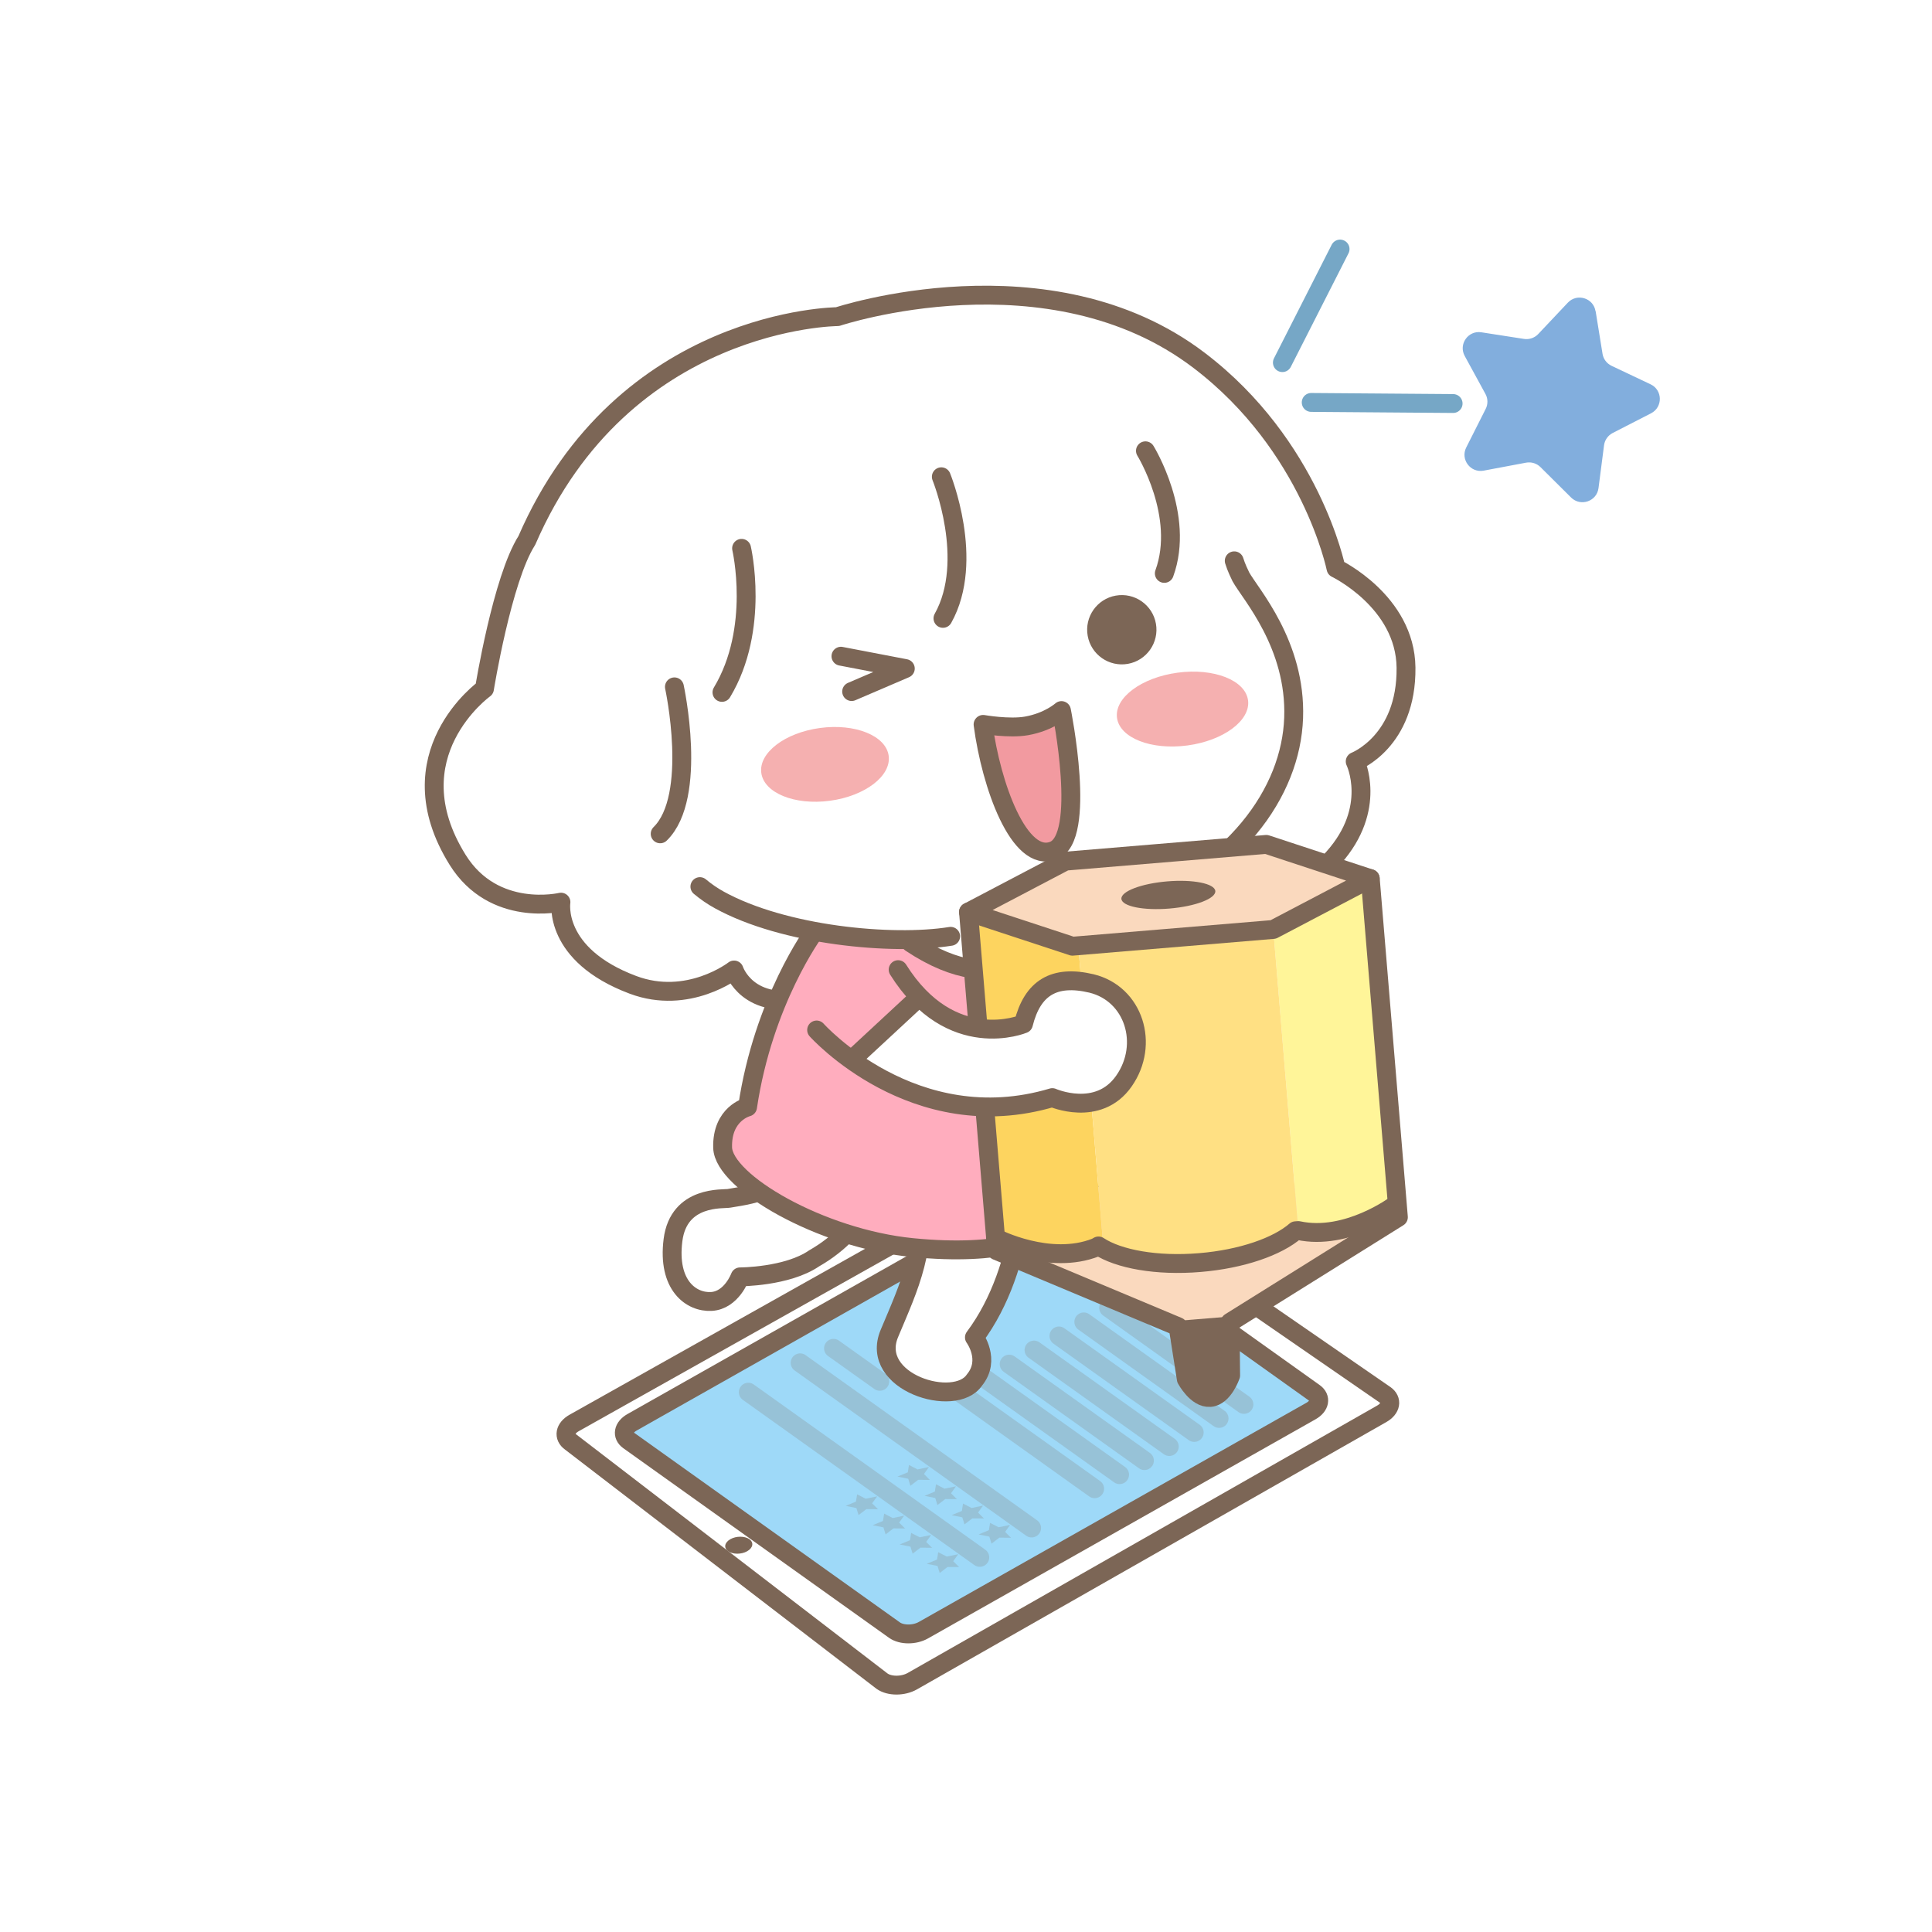<svg width="256" height="256" viewBox="0 0 256 256" fill="none" xmlns="http://www.w3.org/2000/svg">
<g clip-path="url(#clip0_522_15264)">
<path d="M116.878 222.765L75.615 191.075C74.638 190.379 74.837 189.248 76.077 188.551L136.089 154.853C137.32 154.156 139.111 154.156 140.098 154.853L183.533 184.823C184.51 185.519 184.311 186.651 183.071 187.347L120.887 222.765C119.656 223.462 117.865 223.462 116.878 222.765Z" fill="white" stroke="#7C6656" stroke-width="2.5" stroke-linecap="round" stroke-linejoin="round"/>
<path d="M118.534 216.006L83.315 190.877C82.383 190.207 82.573 189.13 83.75 188.461L135.102 159.423C136.279 158.753 137.989 158.762 138.93 159.423L174.148 184.552C175.08 185.221 174.89 186.298 173.714 186.968L122.361 216.006C121.185 216.675 119.475 216.666 118.534 216.006Z" fill="#9ED9F8" stroke="#7C6656" stroke-width="2.5" stroke-linecap="round" stroke-linejoin="round"/>
<path d="M99.008 205.545C98.23 205.988 97.099 205.979 96.483 205.545C95.868 205.101 95.995 204.396 96.773 203.952C97.551 203.509 98.682 203.518 99.297 203.952C99.913 204.396 99.786 205.101 99.008 205.545Z" fill="#7C6656"/>
<g style="mix-blend-mode:multiply" opacity="0.2">
<path d="M146.902 173.295L164.828 186.09" stroke="#7C6656" stroke-width="2.5" stroke-linecap="round" stroke-linejoin="round"/>
</g>
<g style="mix-blend-mode:multiply" opacity="0.2">
<path d="M143.609 175.158L161.535 187.953" stroke="#7C6656" stroke-width="2.5" stroke-linecap="round" stroke-linejoin="round"/>
</g>
<g style="mix-blend-mode:multiply" opacity="0.2">
<path d="M140.314 177.022L158.24 189.809" stroke="#7C6656" stroke-width="2.5" stroke-linecap="round" stroke-linejoin="round"/>
</g>
<g style="mix-blend-mode:multiply" opacity="0.2">
<path d="M137.012 178.887L154.938 191.673" stroke="#7C6656" stroke-width="2.5" stroke-linecap="round" stroke-linejoin="round"/>
</g>
<g style="mix-blend-mode:multiply" opacity="0.2">
<path d="M133.719 180.751L151.645 193.537" stroke="#7C6656" stroke-width="2.5" stroke-linecap="round" stroke-linejoin="round"/>
</g>
<g style="mix-blend-mode:multiply" opacity="0.2">
<path d="M130.426 182.614L148.352 195.4" stroke="#7C6656" stroke-width="2.5" stroke-linecap="round" stroke-linejoin="round"/>
</g>
<g style="mix-blend-mode:multiply" opacity="0.2">
<path d="M127.131 184.479L145.048 197.265" stroke="#7C6656" stroke-width="2.5" stroke-linecap="round" stroke-linejoin="round"/>
</g>
<g style="mix-blend-mode:multiply" opacity="0.2">
<path d="M110.443 178.66L116.579 183.031" stroke="#7C6656" stroke-width="2.5" stroke-linecap="round" stroke-linejoin="round"/>
</g>
<g style="mix-blend-mode:multiply" opacity="0.2">
<path d="M106.02 180.579L136.695 202.468" stroke="#7C6656" stroke-width="2.5" stroke-linecap="round" stroke-linejoin="round"/>
</g>
<g style="mix-blend-mode:multiply" opacity="0.2">
<path d="M123.093 194.387L122.433 195.31L123.211 196.097L121.673 196.079L120.632 196.875L120.343 195.943L118.922 195.654L120.288 195.093L120.442 194.115L121.573 194.703L123.093 194.387Z" fill="#7C6656"/>
<path d="M126.675 196.947L126.015 197.87L126.793 198.648L125.255 198.63L124.214 199.427L123.925 198.495L122.504 198.205L123.87 197.644L124.024 196.676L125.155 197.255L126.675 196.947Z" fill="#7C6656"/>
<path d="M130.261 199.5L129.601 200.423L130.379 201.201L128.841 201.192L127.8 201.988L127.511 201.056L126.09 200.767L127.456 200.206L127.61 199.229L128.741 199.817L130.261 199.5Z" fill="#7C6656"/>
<path d="M133.843 202.061L133.183 202.984L133.961 203.762L132.423 203.744L131.382 204.54L131.093 203.608L129.672 203.318L131.029 202.757L131.192 201.789L132.323 202.368L133.843 202.061Z" fill="#7C6656"/>
</g>
<g style="mix-blend-mode:multiply" opacity="0.2">
<path d="M99.152 184.47L129.828 206.359" stroke="#7C6656" stroke-width="2.5" stroke-linecap="round" stroke-linejoin="round"/>
</g>
<g style="mix-blend-mode:multiply" opacity="0.2">
<path d="M116.226 198.278L115.557 199.201L116.344 199.979L114.797 199.97L113.765 200.758L113.475 199.826L112.055 199.536L113.412 198.975L113.575 198.007L114.706 198.586L116.226 198.278Z" fill="#7C6656"/>
<path d="M119.808 200.83L119.139 201.753L119.926 202.531L118.379 202.522L117.347 203.319L117.057 202.386L115.637 202.097L116.994 201.536L117.157 200.559L118.288 201.147L119.808 200.83Z" fill="#7C6656"/>
<path d="M123.382 203.392L122.722 204.315L123.509 205.093L121.962 205.075L120.93 205.871L120.641 204.939L119.211 204.649L120.577 204.088L120.731 203.12L121.871 203.699L123.382 203.392Z" fill="#7C6656"/>
<path d="M126.968 205.942L126.308 206.865L127.086 207.644L125.548 207.635L124.516 208.431L124.227 207.499L122.797 207.209L124.163 206.648L124.317 205.671L125.448 206.25L126.968 205.942Z" fill="#7C6656"/>
</g>
<path d="M177.568 33L169.922 48.048" stroke="#76A7C6" stroke-width="2.5" stroke-linecap="round" stroke-linejoin="round"/>
<path d="M173.742 53.324L192.546 53.469" stroke="#76A7C6" stroke-width="2.5" stroke-linecap="round" stroke-linejoin="round"/>
<path d="M211.43 41.234L212.344 46.881C212.453 47.577 212.905 48.166 213.539 48.473L218.715 50.925C220.316 51.686 220.352 53.948 218.778 54.762L213.683 57.377C213.059 57.703 212.634 58.309 212.543 59.006L211.81 64.68C211.584 66.435 209.439 67.168 208.182 65.929L204.119 61.893C203.621 61.395 202.906 61.178 202.218 61.305L196.59 62.363C194.853 62.689 193.486 60.879 194.282 59.296L196.861 54.183C197.178 53.559 197.169 52.808 196.825 52.192L194.083 47.17C193.233 45.614 194.536 43.759 196.282 44.03L201.938 44.908C202.635 45.017 203.34 44.772 203.82 44.266L207.747 40.103C208.96 38.818 211.132 39.479 211.412 41.225L211.43 41.234Z" fill="#82AEDD"/>
<path d="M164.654 118.781C164.654 118.781 171.197 119.846 176.702 113.664C182.577 107.068 179.571 100.895 179.571 100.895C179.571 100.895 186.412 98.26 186.304 88.46C186.204 79.697 177.027 75.302 177.027 75.302C177.027 75.302 173.742 59.049 158.888 47.751C139.025 32.617 110.977 41.957 110.977 41.957C110.977 41.957 82.605 42.083 69.808 71.611C66.541 76.719 64.195 91.266 64.195 91.266C64.195 91.266 51.976 100.029 60.639 113.935C65.45 121.651 74.329 119.539 74.329 119.539C74.329 119.539 73.219 126.497 83.868 130.495C91.196 133.247 97.269 128.528 97.269 128.528C97.269 128.528 99.047 134.032 107.088 132.182" fill="white"/>
<path d="M164.654 118.781C164.654 118.781 171.197 119.846 176.702 113.664C182.577 107.068 179.571 100.895 179.571 100.895C179.571 100.895 186.412 98.26 186.304 88.46C186.204 79.697 177.027 75.302 177.027 75.302C177.027 75.302 173.742 59.049 158.888 47.751C139.025 32.617 110.977 41.957 110.977 41.957C110.977 41.957 82.605 42.083 69.808 71.611C66.541 76.719 64.195 91.266 64.195 91.266C64.195 91.266 51.976 100.029 60.639 113.935C65.45 121.651 74.329 119.539 74.329 119.539C74.329 119.539 73.219 126.497 83.868 130.495C91.196 133.247 97.269 128.528 97.269 128.528C97.269 128.528 99.047 134.032 107.088 132.182" stroke="#7C6656" stroke-width="2.5" stroke-linecap="round" stroke-linejoin="round"/>
<path d="M135.838 153.932C135.838 153.932 136.28 167.64 129.115 177.214C129.115 177.214 131.326 180.183 129.115 182.864C126.561 186.672 115.136 183.171 117.844 176.7C120.551 170.23 122.888 165.618 121.869 156.594" fill="white"/>
<path d="M135.838 153.932C135.838 153.932 136.28 167.64 129.115 177.214C129.115 177.214 131.326 180.183 129.115 182.864C126.561 186.672 115.136 183.171 117.844 176.7C120.551 170.23 122.888 165.618 121.869 156.594" stroke="#7C6656" stroke-width="2.5" stroke-linecap="round" stroke-linejoin="round"/>
<path d="M123.124 156.187C123.124 156.187 116.825 156.566 116.365 156.566H115.913C115.913 156.566 115.155 162.568 107.864 166.746C104.29 169.191 98.063 169.191 98.063 169.191C98.063 169.191 96.926 172.296 94.264 172.449C91.602 172.603 88.416 170.319 89.174 164.327C89.932 158.326 95.879 158.931 96.592 158.786C97.305 158.633 99.678 158.407 101.727 157.496C103.776 156.584 103.758 154.021 103.758 154.021" fill="white"/>
<path d="M123.124 156.187C123.124 156.187 116.825 156.566 116.365 156.566H115.913C115.913 156.566 115.155 162.568 107.864 166.746C104.29 169.191 98.063 169.191 98.063 169.191C98.063 169.191 96.926 172.296 94.264 172.449C91.602 172.603 88.416 170.319 89.174 164.327C89.932 158.326 95.879 158.931 96.592 158.786C97.305 158.633 99.678 158.407 101.727 157.496C103.776 156.584 103.758 154.021 103.758 154.021" stroke="#7C6656" stroke-width="2.5" stroke-linecap="round" stroke-linejoin="round"/>
<path d="M140.84 124.386C143.547 138.139 140.072 159.96 140.072 159.96C140.072 159.96 141.21 162.631 139.468 163.226C137.726 163.813 133.052 166.511 120.887 165.311C108.722 164.111 95.889 156.621 95.754 152.072C95.618 147.524 99.057 146.685 99.057 146.685C101.15 132.607 107.883 123.492 107.883 123.492C107.883 123.492 117.223 124.701 119.921 124.738C121.663 126.064 126.644 129.43 133.918 127.968C137.726 126.741 138.692 124.025 138.692 124.025L140.84 124.377V124.386Z" fill="#FFADBE"/>
<path d="M107.882 123.492C107.882 123.492 101.15 132.598 99.056 146.685C99.056 146.685 95.627 147.533 95.753 152.072C95.889 156.62 108.721 164.102 120.886 165.311C133.051 166.511 137.735 163.822 139.467 163.226C141.209 162.64 140.072 159.959 140.072 159.959C140.072 159.959 143.537 138.138 140.839 124.385" stroke="#7C6656" stroke-width="2.5" stroke-linecap="round" stroke-linejoin="round"/>
<g filter="url(#filter0_f_522_15264)">
<path d="M157.337 98.778C162.131 98.135 165.728 95.455 165.372 92.792C165.015 90.128 160.839 88.49 156.044 89.132C151.25 89.774 147.653 92.454 148.009 95.118C148.366 97.781 152.542 99.42 157.337 98.778Z" fill="#F5B0B0"/>
</g>
<g filter="url(#filter1_f_522_15264)">
<path d="M109.961 106.106C114.622 105.481 118.111 102.816 117.755 100.152C117.398 97.489 113.33 95.836 108.668 96.46C104.007 97.085 100.518 99.75 100.875 102.414C101.231 105.077 105.299 106.73 109.961 106.106Z" fill="#F5B0B0"/>
</g>
<path d="M153.166 82.64C153.608 85.139 151.939 87.522 149.448 87.964C146.948 88.406 144.566 86.737 144.124 84.246C143.682 81.746 145.351 79.364 147.842 78.922C150.342 78.479 152.724 80.149 153.166 82.64Z" fill="#7C6656"/>
<path d="M130.271 95.986C130.271 95.986 133.718 96.591 136.019 96.185C138.979 95.661 140.649 94.154 140.649 94.154C140.649 94.154 144.069 111.048 139.557 112.726C135.045 114.405 131.327 104.072 130.262 95.995L130.271 95.986Z" fill="#F29AA0" stroke="#7C6656" stroke-width="2.5" stroke-linecap="round" stroke-linejoin="round"/>
<path d="M111.43 86.952L119.958 88.586L112.847 91.636" stroke="#7C6656" stroke-width="2.5" stroke-linecap="round" stroke-linejoin="round"/>
<path d="M138.701 124.503C138.701 124.503 133.097 133.211 120.68 124.927" stroke="#7C6656" stroke-width="2.5" stroke-linecap="round" stroke-linejoin="round"/>
<path d="M92.738 117.481C93.559 118.167 94.417 118.754 95.319 119.25C103.847 123.943 118.16 125.315 125.966 124.069" stroke="#7C6656" stroke-width="2.5" stroke-linecap="round" stroke-linejoin="round"/>
<path d="M163.544 74.31C163.806 75.176 164.266 76.114 164.419 76.43C165.656 78.686 171.765 85.4 171.413 95.138C171.061 104.875 163.824 115.587 147.697 121.724C147.697 121.724 141.895 123.998 137.473 123.998" stroke="#7C6656" stroke-width="2.5" stroke-linecap="round" stroke-linejoin="round"/>
<path d="M151.777 59.734C151.777 59.734 157.075 68.317 154.277 75.978" stroke="#7C6656" stroke-width="2.5" stroke-linecap="round" stroke-linejoin="round"/>
<path d="M124.73 63.174C124.73 63.174 129.252 74.247 124.947 81.936" stroke="#7C6656" stroke-width="2.5" stroke-linecap="round" stroke-linejoin="round"/>
<path d="M98.263 72.658C98.263 72.658 100.745 83.298 95.664 91.745" stroke="#7C6656" stroke-width="2.5" stroke-linecap="round" stroke-linejoin="round"/>
<path d="M89.363 91.013C89.363 91.013 92.521 105.551 87.477 110.487" stroke="#7C6656" stroke-width="2.5" stroke-linecap="round" stroke-linejoin="round"/>
<path d="M182.703 162.17L160.25 177.792L134.242 166.629L145.541 157.279L177.703 156.792L182.703 162.17Z" fill="#FAD9BE"/>
<path d="M142.879 125.316L146.218 165.483C146.218 165.483 134.911 167.288 132.014 165.113C131.518 159.121 128.332 120.84 128.332 120.84L142.879 125.307V125.316Z" fill="#FDD45F"/>
<path d="M168.715 123.158L172.054 163.325C172.054 163.325 183.506 163.244 186.005 160.618C185.509 154.626 182.324 116.345 182.324 116.345L168.715 123.149V123.158Z" fill="#FFF599"/>
<path d="M168.743 123.447L171.982 162.46C171.982 162.46 167.109 166.62 158.987 167.297C150.856 167.973 146.218 165.483 146.218 165.483L142.879 125.315L168.743 123.456V123.447Z" fill="#FFE083"/>
<path d="M167.786 111.887L141.174 114.107L128.332 120.848L142.103 125.378L168.716 123.158L181.558 116.417L167.786 111.887Z" fill="#FAD9BE"/>
<path d="M167.786 111.887L141.174 114.107L128.332 120.848L142.103 125.378L168.716 123.158L181.558 116.417L167.786 111.887Z" stroke="#7C6656" stroke-width="2.5" stroke-linecap="round" stroke-linejoin="round"/>
<path d="M128.332 120.848L132.059 165.717L156.1 175.788L157.192 182.737C157.192 182.737 158.573 185.309 160.314 185.165H160.387C162.128 185.011 163.067 182.25 163.067 182.25L162.995 175.211L185.294 161.286L181.567 116.417" stroke="#7C6656" stroke-width="2.5" stroke-linecap="round" stroke-linejoin="round"/>
<path d="M131.922 164.03C131.922 164.03 139.069 167.73 145.224 165.284L145.558 165.095C148.211 166.845 153.273 167.775 158.986 167.297C164.545 166.836 169.283 165.167 171.674 163.082L172.035 163.055C178.506 164.454 184.949 159.626 184.949 159.626" stroke="#7C6656" stroke-width="2.5" stroke-linecap="round" stroke-linejoin="round"/>
<path d="M162.921 174.452L156.035 175.021C156.035 175.021 156.757 185.462 160.349 185.155C163.94 184.857 162.93 174.443 162.93 174.443L162.921 174.452Z" fill="#7C6656"/>
<path d="M161.036 118.069C161.117 119.061 158.401 120.099 154.963 120.388C151.525 120.677 148.673 120.099 148.592 119.107C148.51 118.114 151.227 117.076 154.665 116.787C158.103 116.499 160.955 117.076 161.036 118.069Z" fill="#7C6656"/>
<path d="M121.915 132.191C128.413 138.689 135.614 135.675 135.614 135.675C136.805 130.883 139.693 129.141 144.638 130.323C150.242 131.686 152.336 138.373 148.925 143.255C145.505 148.137 139.44 145.448 139.44 145.448C127.763 148.922 118.296 144.347 112.963 140.557L121.924 132.2L121.915 132.191Z" fill="white"/>
<path d="M108.207 136.479C108.207 136.479 121.085 150.909 139.44 145.44C139.44 145.44 145.514 148.129 148.925 143.247C152.345 138.365 150.242 131.687 144.638 130.315C139.693 129.142 136.805 130.875 135.614 135.667C135.614 135.667 126.039 139.683 119.009 128.483" stroke="#7C6656" stroke-width="2.5" stroke-linecap="round" stroke-linejoin="round"/>
<path d="M121.328 132.561L113.477 139.844" stroke="#7C6656" stroke-width="2.5" stroke-linecap="round" stroke-linejoin="round"/>
</g>
<defs>
<filter id="filter0_f_522_15264" x="143.984" y="84.993" width="25.412" height="17.924" filterUnits="userSpaceOnUse" color-interpolation-filters="sRGB">
<feFlood flood-opacity="0" result="BackgroundImageFix"/>
<feBlend mode="normal" in="SourceGraphic" in2="BackgroundImageFix" result="shape"/>
<feGaussianBlur stdDeviation="2" result="effect1_foregroundBlur_522_15264"/>
</filter>
<filter id="filter1_f_522_15264" x="96.85" y="92.328" width="24.93" height="17.91" filterUnits="userSpaceOnUse" color-interpolation-filters="sRGB">
<feFlood flood-opacity="0" result="BackgroundImageFix"/>
<feBlend mode="normal" in="SourceGraphic" in2="BackgroundImageFix" result="shape"/>
<feGaussianBlur stdDeviation="2" result="effect1_foregroundBlur_522_15264"/>
</filter>
<clipPath id="clip0_522_15264">
<rect width="256" height="256" fill="white"/>
</clipPath>
</defs>
</svg>
